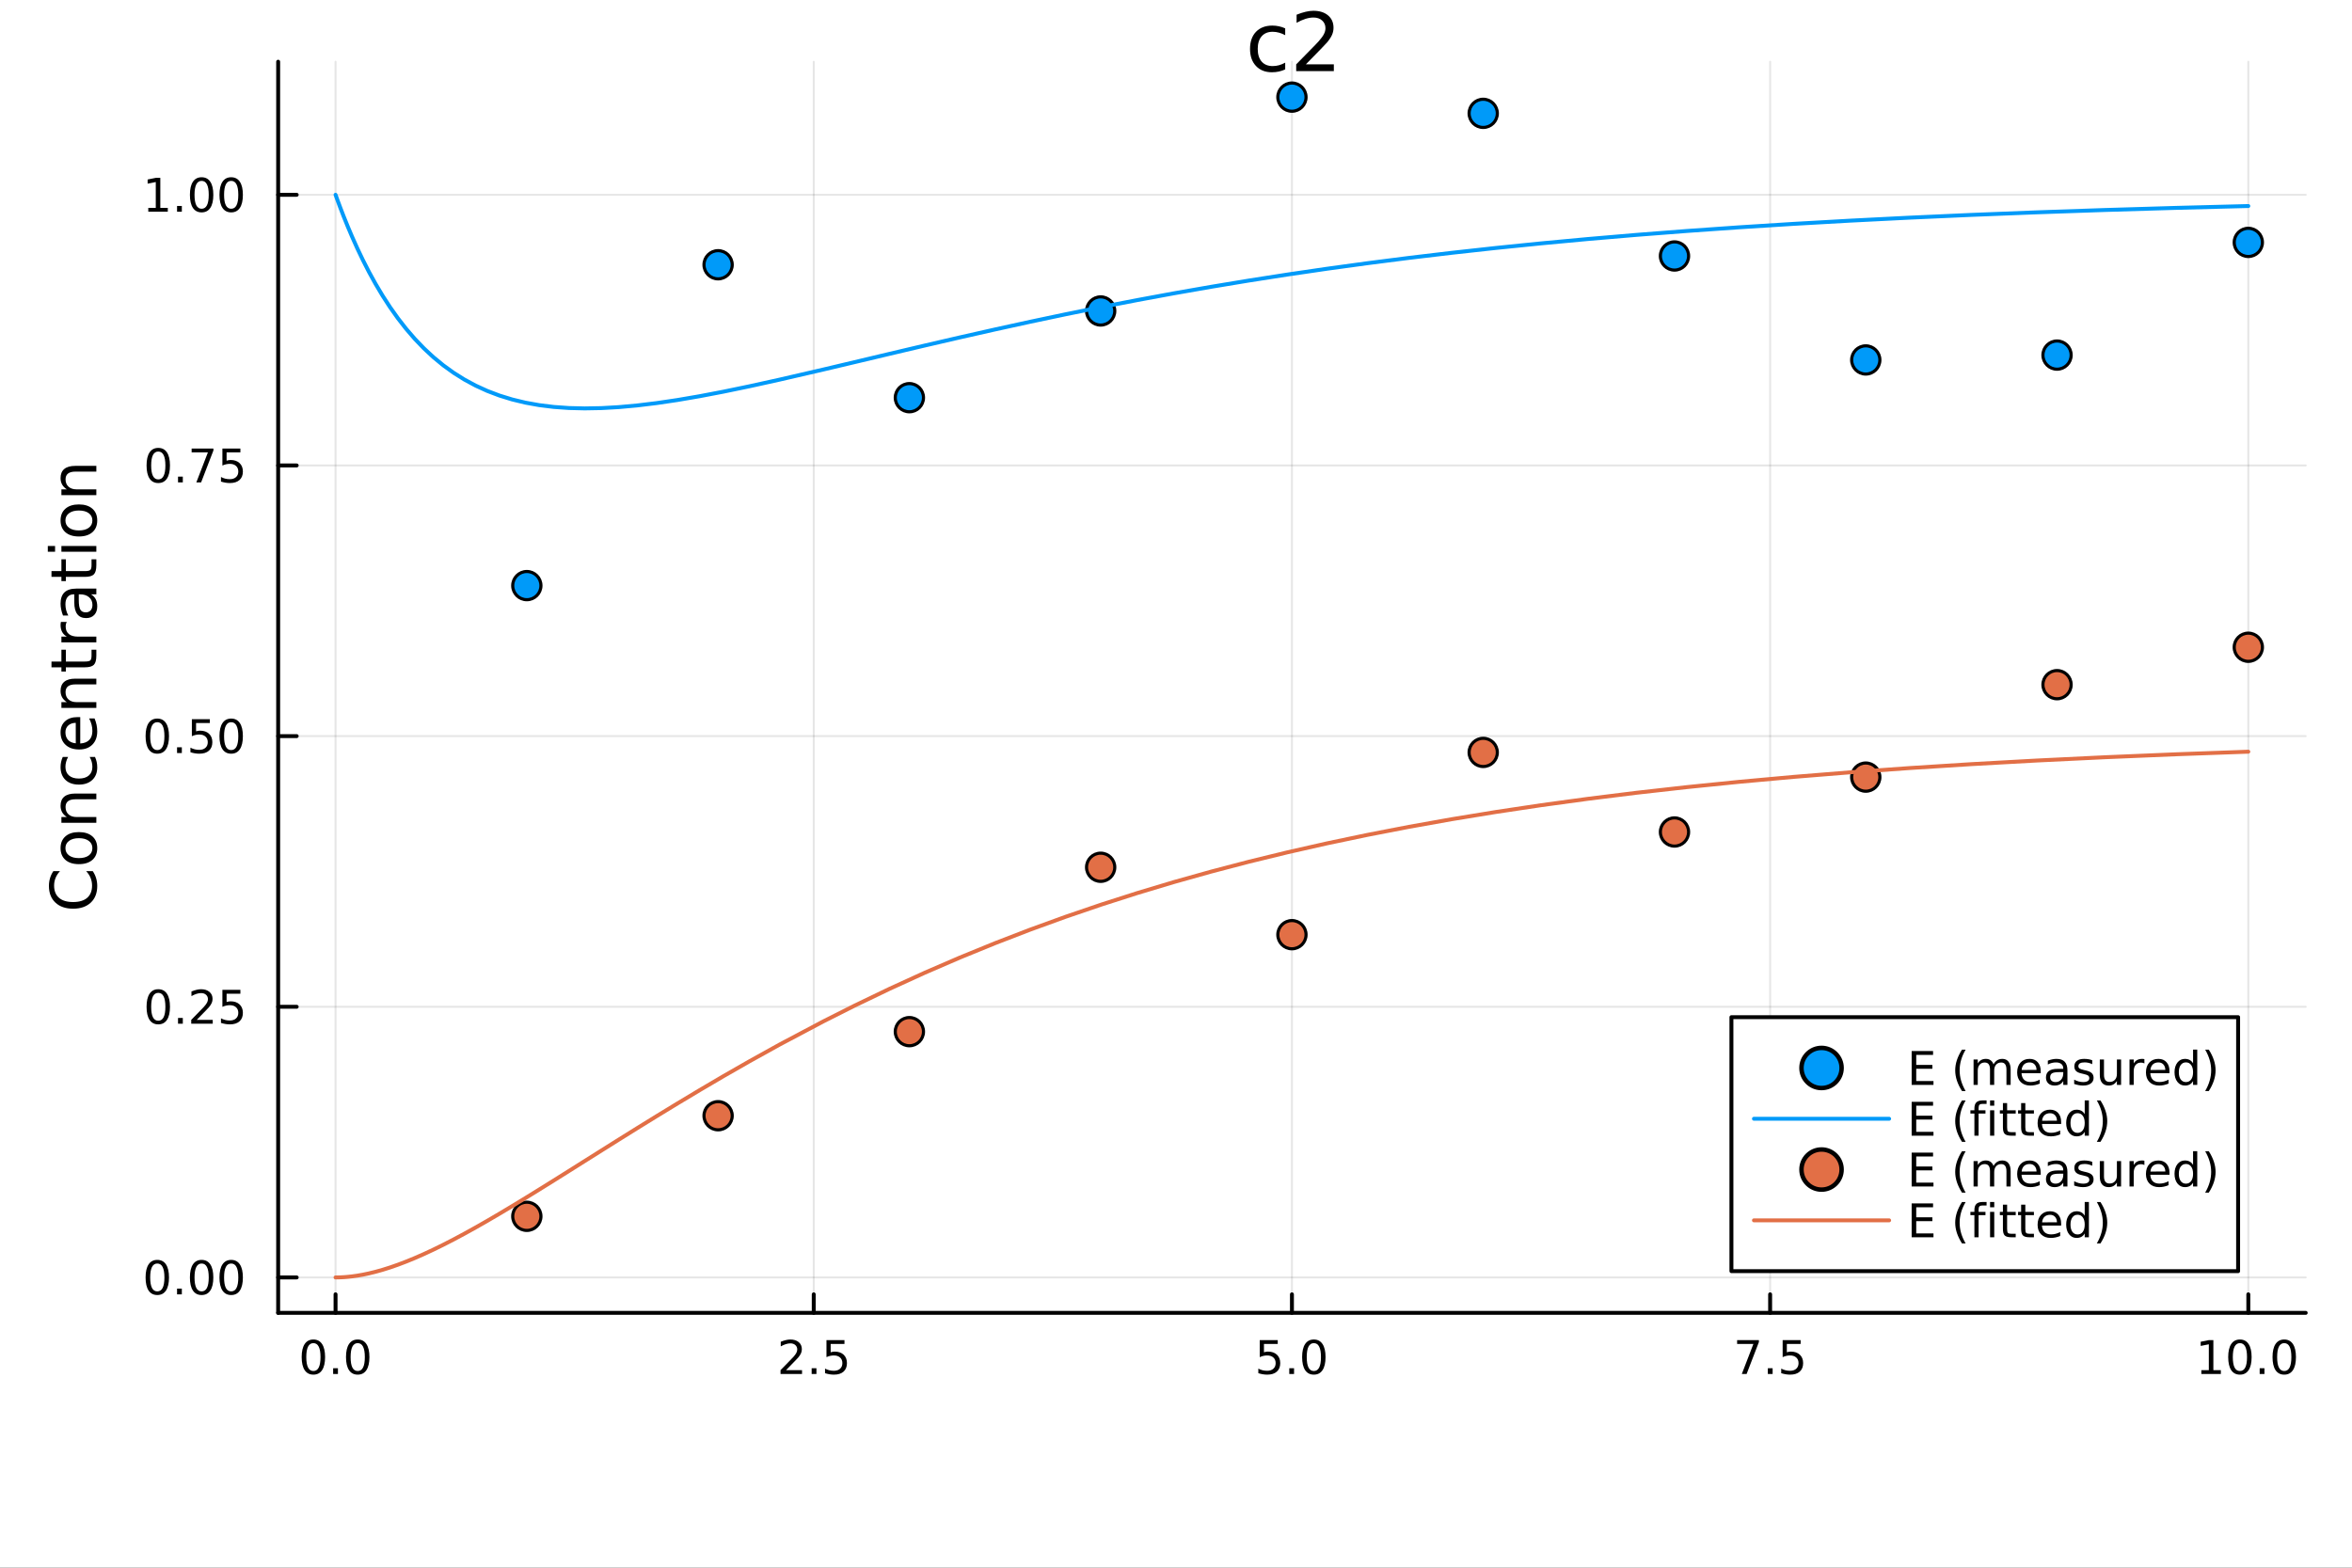 <?xml version="1.0" encoding="utf-8"?>
<svg xmlns="http://www.w3.org/2000/svg" xmlns:xlink="http://www.w3.org/1999/xlink" width="600" height="400" viewBox="0 0 2400 1600">
<rect x="0" y="0" width="2400" height="1600" fill="#333333" stroke="none"/>
<defs>
  <clipPath id="clip080">
    <rect x="0" y="0" width="2400" height="1600"/>
  </clipPath>
</defs>
<path clip-path="url(#clip080)" d="M0 1600 L2400 1600 L2400 0 L0 0  Z" fill="#ffffff" fill-rule="evenodd" fill-opacity="1"/>
<defs>
  <clipPath id="clip081">
    <rect x="480" y="0" width="1681" height="1600"/>
  </clipPath>
</defs>
<path clip-path="url(#clip080)" d="M283.843 1339.91 L2352.76 1339.91 L2352.76 62.992 L283.843 62.992  Z" fill="#ffffff" fill-rule="evenodd" fill-opacity="1"/>
<defs>
  <clipPath id="clip082">
    <rect x="283" y="62" width="2070" height="1278"/>
  </clipPath>
</defs>
<polyline clip-path="url(#clip082)" style="stroke:#000000; stroke-linecap:round; stroke-linejoin:round; stroke-width:2; stroke-opacity:0.1; fill:none" points="342.397,1339.91 342.397,62.992 "/>
<polyline clip-path="url(#clip082)" style="stroke:#000000; stroke-linecap:round; stroke-linejoin:round; stroke-width:2; stroke-opacity:0.1; fill:none" points="830.348,1339.91 830.348,62.992 "/>
<polyline clip-path="url(#clip082)" style="stroke:#000000; stroke-linecap:round; stroke-linejoin:round; stroke-width:2; stroke-opacity:0.1; fill:none" points="1318.3,1339.91 1318.3,62.992 "/>
<polyline clip-path="url(#clip082)" style="stroke:#000000; stroke-linecap:round; stroke-linejoin:round; stroke-width:2; stroke-opacity:0.1; fill:none" points="1806.25,1339.91 1806.25,62.992 "/>
<polyline clip-path="url(#clip082)" style="stroke:#000000; stroke-linecap:round; stroke-linejoin:round; stroke-width:2; stroke-opacity:0.1; fill:none" points="2294.2,1339.91 2294.2,62.992 "/>
<polyline clip-path="url(#clip080)" style="stroke:#000000; stroke-linecap:round; stroke-linejoin:round; stroke-width:4; stroke-opacity:1; fill:none" points="283.843,1339.91 2352.76,1339.91 "/>
<polyline clip-path="url(#clip080)" style="stroke:#000000; stroke-linecap:round; stroke-linejoin:round; stroke-width:4; stroke-opacity:1; fill:none" points="342.397,1339.91 342.397,1321.01 "/>
<polyline clip-path="url(#clip080)" style="stroke:#000000; stroke-linecap:round; stroke-linejoin:round; stroke-width:4; stroke-opacity:1; fill:none" points="830.348,1339.91 830.348,1321.01 "/>
<polyline clip-path="url(#clip080)" style="stroke:#000000; stroke-linecap:round; stroke-linejoin:round; stroke-width:4; stroke-opacity:1; fill:none" points="1318.3,1339.91 1318.3,1321.01 "/>
<polyline clip-path="url(#clip080)" style="stroke:#000000; stroke-linecap:round; stroke-linejoin:round; stroke-width:4; stroke-opacity:1; fill:none" points="1806.25,1339.91 1806.25,1321.01 "/>
<polyline clip-path="url(#clip080)" style="stroke:#000000; stroke-linecap:round; stroke-linejoin:round; stroke-width:4; stroke-opacity:1; fill:none" points="2294.2,1339.91 2294.2,1321.01 "/>
<path clip-path="url(#clip080)" d="M319.781 1370.82 Q316.17 1370.82 314.341 1374.39 Q312.536 1377.93 312.536 1385.06 Q312.536 1392.17 314.341 1395.73 Q316.17 1399.27 319.781 1399.27 Q323.415 1399.27 325.221 1395.73 Q327.05 1392.17 327.05 1385.06 Q327.05 1377.93 325.221 1374.39 Q323.415 1370.82 319.781 1370.82 M319.781 1367.12 Q325.591 1367.12 328.647 1371.73 Q331.725 1376.31 331.725 1385.06 Q331.725 1393.79 328.647 1398.39 Q325.591 1402.98 319.781 1402.98 Q313.971 1402.98 310.892 1398.39 Q307.837 1393.79 307.837 1385.06 Q307.837 1376.31 310.892 1371.73 Q313.971 1367.12 319.781 1367.12 Z" fill="#000000" fill-rule="nonzero" fill-opacity="1" /><path clip-path="url(#clip080)" d="M339.943 1396.43 L344.827 1396.43 L344.827 1402.31 L339.943 1402.31 L339.943 1396.43 Z" fill="#000000" fill-rule="nonzero" fill-opacity="1" /><path clip-path="url(#clip080)" d="M365.012 1370.82 Q361.401 1370.82 359.573 1374.39 Q357.767 1377.93 357.767 1385.06 Q357.767 1392.17 359.573 1395.73 Q361.401 1399.27 365.012 1399.27 Q368.647 1399.27 370.452 1395.73 Q372.281 1392.17 372.281 1385.06 Q372.281 1377.93 370.452 1374.39 Q368.647 1370.82 365.012 1370.82 M365.012 1367.12 Q370.822 1367.12 373.878 1371.73 Q376.957 1376.31 376.957 1385.06 Q376.957 1393.79 373.878 1398.39 Q370.822 1402.98 365.012 1402.98 Q359.202 1402.98 356.123 1398.39 Q353.068 1393.79 353.068 1385.06 Q353.068 1376.31 356.123 1371.73 Q359.202 1367.12 365.012 1367.12 Z" fill="#000000" fill-rule="nonzero" fill-opacity="1" /><path clip-path="url(#clip080)" d="M802.084 1398.37 L818.404 1398.37 L818.404 1402.31 L796.459 1402.31 L796.459 1398.37 Q799.121 1395.62 803.705 1390.99 Q808.311 1386.33 809.492 1384.99 Q811.737 1382.47 812.617 1380.73 Q813.519 1378.97 813.519 1377.28 Q813.519 1374.53 811.575 1372.79 Q809.654 1371.06 806.552 1371.06 Q804.353 1371.06 801.899 1371.82 Q799.468 1372.58 796.691 1374.13 L796.691 1369.41 Q799.515 1368.28 801.968 1367.7 Q804.422 1367.12 806.459 1367.12 Q811.83 1367.12 815.024 1369.81 Q818.218 1372.49 818.218 1376.98 Q818.218 1379.11 817.408 1381.03 Q816.621 1382.93 814.515 1385.52 Q813.936 1386.19 810.834 1389.41 Q807.732 1392.61 802.084 1398.37 Z" fill="#000000" fill-rule="nonzero" fill-opacity="1" /><path clip-path="url(#clip080)" d="M828.218 1396.43 L833.103 1396.43 L833.103 1402.31 L828.218 1402.31 L828.218 1396.43 Z" fill="#000000" fill-rule="nonzero" fill-opacity="1" /><path clip-path="url(#clip080)" d="M843.334 1367.75 L861.69 1367.75 L861.69 1371.68 L847.616 1371.68 L847.616 1380.15 Q848.635 1379.81 849.653 1379.64 Q850.672 1379.46 851.69 1379.46 Q857.477 1379.46 860.857 1382.63 Q864.237 1385.8 864.237 1391.22 Q864.237 1396.8 860.764 1399.9 Q857.292 1402.98 850.973 1402.98 Q848.797 1402.98 846.528 1402.61 Q844.283 1402.24 841.876 1401.5 L841.876 1396.8 Q843.959 1397.93 846.181 1398.49 Q848.403 1399.04 850.88 1399.04 Q854.885 1399.04 857.223 1396.94 Q859.561 1394.83 859.561 1391.22 Q859.561 1387.61 857.223 1385.5 Q854.885 1383.39 850.88 1383.39 Q849.005 1383.39 847.13 1383.81 Q845.278 1384.23 843.334 1385.11 L843.334 1367.75 Z" fill="#000000" fill-rule="nonzero" fill-opacity="1" /><path clip-path="url(#clip080)" d="M1285.46 1367.75 L1303.82 1367.75 L1303.82 1371.68 L1289.75 1371.68 L1289.75 1380.15 Q1290.76 1379.81 1291.78 1379.64 Q1292.8 1379.46 1293.82 1379.46 Q1299.61 1379.46 1302.99 1382.63 Q1306.37 1385.8 1306.37 1391.22 Q1306.37 1396.8 1302.89 1399.9 Q1299.42 1402.98 1293.1 1402.98 Q1290.93 1402.98 1288.66 1402.61 Q1286.41 1402.24 1284.01 1401.5 L1284.01 1396.8 Q1286.09 1397.93 1288.31 1398.49 Q1290.53 1399.04 1293.01 1399.04 Q1297.01 1399.04 1299.35 1396.94 Q1301.69 1394.83 1301.69 1391.22 Q1301.69 1387.61 1299.35 1385.5 Q1297.01 1383.39 1293.01 1383.39 Q1291.14 1383.39 1289.26 1383.81 Q1287.41 1384.23 1285.46 1385.11 L1285.46 1367.75 Z" fill="#000000" fill-rule="nonzero" fill-opacity="1" /><path clip-path="url(#clip080)" d="M1315.58 1396.43 L1320.46 1396.43 L1320.46 1402.31 L1315.58 1402.31 L1315.58 1396.43 Z" fill="#000000" fill-rule="nonzero" fill-opacity="1" /><path clip-path="url(#clip080)" d="M1340.65 1370.82 Q1337.04 1370.82 1335.21 1374.39 Q1333.4 1377.93 1333.4 1385.06 Q1333.4 1392.17 1335.21 1395.73 Q1337.04 1399.27 1340.65 1399.27 Q1344.28 1399.27 1346.09 1395.73 Q1347.92 1392.17 1347.92 1385.06 Q1347.92 1377.93 1346.09 1374.39 Q1344.28 1370.82 1340.65 1370.82 M1340.65 1367.12 Q1346.46 1367.12 1349.51 1371.73 Q1352.59 1376.31 1352.59 1385.06 Q1352.59 1393.79 1349.51 1398.39 Q1346.46 1402.98 1340.65 1402.98 Q1334.84 1402.98 1331.76 1398.39 Q1328.7 1393.79 1328.7 1385.06 Q1328.7 1376.31 1331.76 1371.73 Q1334.84 1367.12 1340.65 1367.12 Z" fill="#000000" fill-rule="nonzero" fill-opacity="1" /><path clip-path="url(#clip080)" d="M1772.57 1367.75 L1794.79 1367.75 L1794.79 1369.74 L1782.25 1402.31 L1777.36 1402.31 L1789.17 1371.68 L1772.57 1371.68 L1772.57 1367.75 Z" fill="#000000" fill-rule="nonzero" fill-opacity="1" /><path clip-path="url(#clip080)" d="M1803.91 1396.43 L1808.8 1396.43 L1808.8 1402.31 L1803.91 1402.31 L1803.91 1396.43 Z" fill="#000000" fill-rule="nonzero" fill-opacity="1" /><path clip-path="url(#clip080)" d="M1819.03 1367.75 L1837.38 1367.75 L1837.38 1371.68 L1823.31 1371.68 L1823.31 1380.15 Q1824.33 1379.81 1825.35 1379.64 Q1826.37 1379.46 1827.38 1379.46 Q1833.17 1379.46 1836.55 1382.63 Q1839.93 1385.8 1839.93 1391.22 Q1839.93 1396.8 1836.46 1399.9 Q1832.99 1402.98 1826.67 1402.98 Q1824.49 1402.98 1822.22 1402.61 Q1819.98 1402.24 1817.57 1401.5 L1817.57 1396.8 Q1819.65 1397.93 1821.88 1398.49 Q1824.1 1399.04 1826.57 1399.04 Q1830.58 1399.04 1832.92 1396.94 Q1835.25 1394.83 1835.25 1391.22 Q1835.25 1387.61 1832.92 1385.5 Q1830.58 1383.39 1826.57 1383.39 Q1824.7 1383.39 1822.82 1383.81 Q1820.97 1384.23 1819.03 1385.11 L1819.03 1367.75 Z" fill="#000000" fill-rule="nonzero" fill-opacity="1" /><path clip-path="url(#clip080)" d="M2246.27 1398.37 L2253.91 1398.37 L2253.91 1372 L2245.6 1373.67 L2245.6 1369.41 L2253.87 1367.75 L2258.54 1367.75 L2258.54 1398.37 L2266.18 1398.37 L2266.18 1402.31 L2246.27 1402.31 L2246.27 1398.37 Z" fill="#000000" fill-rule="nonzero" fill-opacity="1" /><path clip-path="url(#clip080)" d="M2285.63 1370.82 Q2282.01 1370.82 2280.19 1374.39 Q2278.38 1377.93 2278.38 1385.06 Q2278.38 1392.17 2280.19 1395.73 Q2282.01 1399.27 2285.63 1399.27 Q2289.26 1399.27 2291.07 1395.73 Q2292.89 1392.17 2292.89 1385.06 Q2292.89 1377.93 2291.07 1374.39 Q2289.26 1370.82 2285.63 1370.82 M2285.63 1367.12 Q2291.44 1367.12 2294.49 1371.73 Q2297.57 1376.31 2297.57 1385.06 Q2297.57 1393.79 2294.49 1398.39 Q2291.44 1402.98 2285.63 1402.98 Q2279.82 1402.98 2276.74 1398.39 Q2273.68 1393.79 2273.68 1385.06 Q2273.68 1376.31 2276.74 1371.73 Q2279.82 1367.12 2285.63 1367.12 Z" fill="#000000" fill-rule="nonzero" fill-opacity="1" /><path clip-path="url(#clip080)" d="M2305.79 1396.43 L2310.67 1396.43 L2310.67 1402.31 L2305.79 1402.31 L2305.79 1396.43 Z" fill="#000000" fill-rule="nonzero" fill-opacity="1" /><path clip-path="url(#clip080)" d="M2330.86 1370.82 Q2327.25 1370.82 2325.42 1374.39 Q2323.61 1377.93 2323.61 1385.06 Q2323.61 1392.17 2325.42 1395.73 Q2327.25 1399.27 2330.86 1399.27 Q2334.49 1399.27 2336.3 1395.73 Q2338.13 1392.17 2338.13 1385.06 Q2338.13 1377.93 2336.3 1374.39 Q2334.49 1370.82 2330.86 1370.82 M2330.86 1367.12 Q2336.67 1367.12 2339.72 1371.73 Q2342.8 1376.31 2342.8 1385.06 Q2342.8 1393.79 2339.72 1398.39 Q2336.67 1402.98 2330.86 1402.98 Q2325.05 1402.98 2321.97 1398.39 Q2318.91 1393.79 2318.91 1385.06 Q2318.91 1376.31 2321.97 1371.73 Q2325.05 1367.12 2330.86 1367.12 Z" fill="#000000" fill-rule="nonzero" fill-opacity="1" /><polyline clip-path="url(#clip082)" style="stroke:#000000; stroke-linecap:round; stroke-linejoin:round; stroke-width:2; stroke-opacity:0.1; fill:none" points="283.843,1303.77 2352.76,1303.77 "/>
<polyline clip-path="url(#clip082)" style="stroke:#000000; stroke-linecap:round; stroke-linejoin:round; stroke-width:2; stroke-opacity:0.1; fill:none" points="283.843,1027.53 2352.76,1027.53 "/>
<polyline clip-path="url(#clip082)" style="stroke:#000000; stroke-linecap:round; stroke-linejoin:round; stroke-width:2; stroke-opacity:0.1; fill:none" points="283.843,751.288 2352.76,751.288 "/>
<polyline clip-path="url(#clip082)" style="stroke:#000000; stroke-linecap:round; stroke-linejoin:round; stroke-width:2; stroke-opacity:0.1; fill:none" points="283.843,475.049 2352.76,475.049 "/>
<polyline clip-path="url(#clip082)" style="stroke:#000000; stroke-linecap:round; stroke-linejoin:round; stroke-width:2; stroke-opacity:0.1; fill:none" points="283.843,198.809 2352.76,198.809 "/>
<polyline clip-path="url(#clip080)" style="stroke:#000000; stroke-linecap:round; stroke-linejoin:round; stroke-width:4; stroke-opacity:1; fill:none" points="283.843,1339.91 283.843,62.992 "/>
<polyline clip-path="url(#clip080)" style="stroke:#000000; stroke-linecap:round; stroke-linejoin:round; stroke-width:4; stroke-opacity:1; fill:none" points="283.843,1303.77 302.74,1303.77 "/>
<polyline clip-path="url(#clip080)" style="stroke:#000000; stroke-linecap:round; stroke-linejoin:round; stroke-width:4; stroke-opacity:1; fill:none" points="283.843,1027.53 302.74,1027.53 "/>
<polyline clip-path="url(#clip080)" style="stroke:#000000; stroke-linecap:round; stroke-linejoin:round; stroke-width:4; stroke-opacity:1; fill:none" points="283.843,751.288 302.74,751.288 "/>
<polyline clip-path="url(#clip080)" style="stroke:#000000; stroke-linecap:round; stroke-linejoin:round; stroke-width:4; stroke-opacity:1; fill:none" points="283.843,475.049 302.74,475.049 "/>
<polyline clip-path="url(#clip080)" style="stroke:#000000; stroke-linecap:round; stroke-linejoin:round; stroke-width:4; stroke-opacity:1; fill:none" points="283.843,198.809 302.74,198.809 "/>
<path clip-path="url(#clip080)" d="M160.505 1289.57 Q156.894 1289.57 155.065 1293.13 Q153.26 1296.67 153.26 1303.8 Q153.26 1310.91 155.065 1314.47 Q156.894 1318.01 160.505 1318.01 Q164.139 1318.01 165.945 1314.47 Q167.774 1310.91 167.774 1303.8 Q167.774 1296.67 165.945 1293.13 Q164.139 1289.57 160.505 1289.57 M160.505 1285.86 Q166.315 1285.86 169.371 1290.47 Q172.449 1295.05 172.449 1303.8 Q172.449 1312.53 169.371 1317.13 Q166.315 1321.72 160.505 1321.72 Q154.695 1321.72 151.616 1317.13 Q148.561 1312.53 148.561 1303.8 Q148.561 1295.05 151.616 1290.47 Q154.695 1285.86 160.505 1285.86 Z" fill="#000000" fill-rule="nonzero" fill-opacity="1" /><path clip-path="url(#clip080)" d="M180.667 1315.17 L185.551 1315.17 L185.551 1321.05 L180.667 1321.05 L180.667 1315.17 Z" fill="#000000" fill-rule="nonzero" fill-opacity="1" /><path clip-path="url(#clip080)" d="M205.736 1289.57 Q202.125 1289.57 200.296 1293.13 Q198.491 1296.67 198.491 1303.8 Q198.491 1310.91 200.296 1314.47 Q202.125 1318.01 205.736 1318.01 Q209.371 1318.01 211.176 1314.47 Q213.005 1310.91 213.005 1303.8 Q213.005 1296.67 211.176 1293.13 Q209.371 1289.57 205.736 1289.57 M205.736 1285.86 Q211.546 1285.86 214.602 1290.47 Q217.681 1295.05 217.681 1303.8 Q217.681 1312.53 214.602 1317.13 Q211.546 1321.72 205.736 1321.72 Q199.926 1321.72 196.847 1317.13 Q193.792 1312.53 193.792 1303.8 Q193.792 1295.05 196.847 1290.47 Q199.926 1285.86 205.736 1285.86 Z" fill="#000000" fill-rule="nonzero" fill-opacity="1" /><path clip-path="url(#clip080)" d="M235.898 1289.57 Q232.287 1289.57 230.458 1293.13 Q228.653 1296.67 228.653 1303.8 Q228.653 1310.91 230.458 1314.47 Q232.287 1318.01 235.898 1318.01 Q239.532 1318.01 241.338 1314.47 Q243.167 1310.91 243.167 1303.8 Q243.167 1296.67 241.338 1293.13 Q239.532 1289.57 235.898 1289.57 M235.898 1285.86 Q241.708 1285.86 244.764 1290.47 Q247.843 1295.05 247.843 1303.8 Q247.843 1312.53 244.764 1317.13 Q241.708 1321.72 235.898 1321.72 Q230.088 1321.72 227.009 1317.13 Q223.954 1312.53 223.954 1303.8 Q223.954 1295.05 227.009 1290.47 Q230.088 1285.86 235.898 1285.86 Z" fill="#000000" fill-rule="nonzero" fill-opacity="1" /><path clip-path="url(#clip080)" d="M161.5 1013.33 Q157.889 1013.33 156.061 1016.89 Q154.255 1020.43 154.255 1027.56 Q154.255 1034.67 156.061 1038.23 Q157.889 1041.77 161.5 1041.77 Q165.135 1041.77 166.94 1038.23 Q168.769 1034.67 168.769 1027.56 Q168.769 1020.43 166.94 1016.89 Q165.135 1013.33 161.5 1013.33 M161.5 1009.62 Q167.311 1009.62 170.366 1014.23 Q173.445 1018.81 173.445 1027.56 Q173.445 1036.29 170.366 1040.9 Q167.311 1045.48 161.5 1045.48 Q155.69 1045.48 152.612 1040.9 Q149.556 1036.29 149.556 1027.56 Q149.556 1018.81 152.612 1014.23 Q155.69 1009.62 161.5 1009.62 Z" fill="#000000" fill-rule="nonzero" fill-opacity="1" /><path clip-path="url(#clip080)" d="M181.662 1038.93 L186.547 1038.93 L186.547 1044.81 L181.662 1044.81 L181.662 1038.93 Z" fill="#000000" fill-rule="nonzero" fill-opacity="1" /><path clip-path="url(#clip080)" d="M200.759 1040.87 L217.079 1040.87 L217.079 1044.81 L195.134 1044.81 L195.134 1040.87 Q197.796 1038.12 202.38 1033.49 Q206.986 1028.84 208.167 1027.49 Q210.412 1024.97 211.292 1023.23 Q212.195 1021.47 212.195 1019.78 Q212.195 1017.03 210.25 1015.29 Q208.329 1013.56 205.227 1013.56 Q203.028 1013.56 200.574 1014.32 Q198.144 1015.09 195.366 1016.64 L195.366 1011.91 Q198.19 1010.78 200.644 1010.2 Q203.097 1009.62 205.134 1009.62 Q210.505 1009.62 213.699 1012.31 Q216.894 1014.99 216.894 1019.48 Q216.894 1021.61 216.083 1023.53 Q215.296 1025.43 213.19 1028.02 Q212.611 1028.7 209.509 1031.91 Q206.408 1035.11 200.759 1040.87 Z" fill="#000000" fill-rule="nonzero" fill-opacity="1" /><path clip-path="url(#clip080)" d="M226.94 1010.25 L245.296 1010.25 L245.296 1014.18 L231.222 1014.18 L231.222 1022.65 Q232.241 1022.31 233.259 1022.15 Q234.278 1021.96 235.296 1021.96 Q241.083 1021.96 244.463 1025.13 Q247.843 1028.3 247.843 1033.72 Q247.843 1039.3 244.37 1042.4 Q240.898 1045.48 234.579 1045.48 Q232.403 1045.48 230.134 1045.11 Q227.889 1044.74 225.482 1044 L225.482 1039.3 Q227.565 1040.43 229.787 1040.99 Q232.009 1041.54 234.486 1041.54 Q238.491 1041.54 240.829 1039.44 Q243.167 1037.33 243.167 1033.72 Q243.167 1030.11 240.829 1028 Q238.491 1025.9 234.486 1025.9 Q232.611 1025.9 230.736 1026.31 Q228.884 1026.73 226.94 1027.61 L226.94 1010.25 Z" fill="#000000" fill-rule="nonzero" fill-opacity="1" /><path clip-path="url(#clip080)" d="M160.505 737.087 Q156.894 737.087 155.065 740.651 Q153.26 744.193 153.26 751.323 Q153.26 758.429 155.065 761.994 Q156.894 765.535 160.505 765.535 Q164.139 765.535 165.945 761.994 Q167.774 758.429 167.774 751.323 Q167.774 744.193 165.945 740.651 Q164.139 737.087 160.505 737.087 M160.505 733.383 Q166.315 733.383 169.371 737.989 Q172.449 742.573 172.449 751.323 Q172.449 760.049 169.371 764.656 Q166.315 769.239 160.505 769.239 Q154.695 769.239 151.616 764.656 Q148.561 760.049 148.561 751.323 Q148.561 742.573 151.616 737.989 Q154.695 733.383 160.505 733.383 Z" fill="#000000" fill-rule="nonzero" fill-opacity="1" /><path clip-path="url(#clip080)" d="M180.667 762.688 L185.551 762.688 L185.551 768.568 L180.667 768.568 L180.667 762.688 Z" fill="#000000" fill-rule="nonzero" fill-opacity="1" /><path clip-path="url(#clip080)" d="M195.783 734.008 L214.139 734.008 L214.139 737.943 L200.065 737.943 L200.065 746.415 Q201.084 746.068 202.102 745.906 Q203.121 745.721 204.139 745.721 Q209.926 745.721 213.306 748.892 Q216.685 752.063 216.685 757.48 Q216.685 763.059 213.213 766.16 Q209.741 769.239 203.421 769.239 Q201.246 769.239 198.977 768.869 Q196.732 768.498 194.324 767.758 L194.324 763.059 Q196.408 764.193 198.63 764.748 Q200.852 765.304 203.329 765.304 Q207.333 765.304 209.671 763.198 Q212.009 761.091 212.009 757.48 Q212.009 753.869 209.671 751.762 Q207.333 749.656 203.329 749.656 Q201.454 749.656 199.579 750.073 Q197.727 750.489 195.783 751.369 L195.783 734.008 Z" fill="#000000" fill-rule="nonzero" fill-opacity="1" /><path clip-path="url(#clip080)" d="M235.898 737.087 Q232.287 737.087 230.458 740.651 Q228.653 744.193 228.653 751.323 Q228.653 758.429 230.458 761.994 Q232.287 765.535 235.898 765.535 Q239.532 765.535 241.338 761.994 Q243.167 758.429 243.167 751.323 Q243.167 744.193 241.338 740.651 Q239.532 737.087 235.898 737.087 M235.898 733.383 Q241.708 733.383 244.764 737.989 Q247.843 742.573 247.843 751.323 Q247.843 760.049 244.764 764.656 Q241.708 769.239 235.898 769.239 Q230.088 769.239 227.009 764.656 Q223.954 760.049 223.954 751.323 Q223.954 742.573 227.009 737.989 Q230.088 733.383 235.898 733.383 Z" fill="#000000" fill-rule="nonzero" fill-opacity="1" /><path clip-path="url(#clip080)" d="M161.5 460.847 Q157.889 460.847 156.061 464.412 Q154.255 467.954 154.255 475.083 Q154.255 482.19 156.061 485.755 Q157.889 489.296 161.5 489.296 Q165.135 489.296 166.94 485.755 Q168.769 482.19 168.769 475.083 Q168.769 467.954 166.94 464.412 Q165.135 460.847 161.5 460.847 M161.5 457.144 Q167.311 457.144 170.366 461.75 Q173.445 466.333 173.445 475.083 Q173.445 483.81 170.366 488.417 Q167.311 493 161.5 493 Q155.69 493 152.612 488.417 Q149.556 483.81 149.556 475.083 Q149.556 466.333 152.612 461.75 Q155.69 457.144 161.5 457.144 Z" fill="#000000" fill-rule="nonzero" fill-opacity="1" /><path clip-path="url(#clip080)" d="M181.662 486.449 L186.547 486.449 L186.547 492.329 L181.662 492.329 L181.662 486.449 Z" fill="#000000" fill-rule="nonzero" fill-opacity="1" /><path clip-path="url(#clip080)" d="M195.551 457.769 L217.773 457.769 L217.773 459.759 L205.227 492.329 L200.343 492.329 L212.148 461.704 L195.551 461.704 L195.551 457.769 Z" fill="#000000" fill-rule="nonzero" fill-opacity="1" /><path clip-path="url(#clip080)" d="M226.94 457.769 L245.296 457.769 L245.296 461.704 L231.222 461.704 L231.222 470.176 Q232.241 469.829 233.259 469.667 Q234.278 469.481 235.296 469.481 Q241.083 469.481 244.463 472.653 Q247.843 475.824 247.843 481.241 Q247.843 486.819 244.37 489.921 Q240.898 493 234.579 493 Q232.403 493 230.134 492.629 Q227.889 492.259 225.482 491.518 L225.482 486.819 Q227.565 487.954 229.787 488.509 Q232.009 489.065 234.486 489.065 Q238.491 489.065 240.829 486.958 Q243.167 484.852 243.167 481.241 Q243.167 477.63 240.829 475.523 Q238.491 473.417 234.486 473.417 Q232.611 473.417 230.736 473.833 Q228.884 474.25 226.94 475.13 L226.94 457.769 Z" fill="#000000" fill-rule="nonzero" fill-opacity="1" /><path clip-path="url(#clip080)" d="M151.315 212.154 L158.954 212.154 L158.954 185.789 L150.644 187.455 L150.644 183.196 L158.908 181.529 L163.584 181.529 L163.584 212.154 L171.223 212.154 L171.223 216.089 L151.315 216.089 L151.315 212.154 Z" fill="#000000" fill-rule="nonzero" fill-opacity="1" /><path clip-path="url(#clip080)" d="M180.667 210.21 L185.551 210.21 L185.551 216.089 L180.667 216.089 L180.667 210.21 Z" fill="#000000" fill-rule="nonzero" fill-opacity="1" /><path clip-path="url(#clip080)" d="M205.736 184.608 Q202.125 184.608 200.296 188.173 Q198.491 191.714 198.491 198.844 Q198.491 205.95 200.296 209.515 Q202.125 213.057 205.736 213.057 Q209.371 213.057 211.176 209.515 Q213.005 205.95 213.005 198.844 Q213.005 191.714 211.176 188.173 Q209.371 184.608 205.736 184.608 M205.736 180.904 Q211.546 180.904 214.602 185.511 Q217.681 190.094 217.681 198.844 Q217.681 207.571 214.602 212.177 Q211.546 216.761 205.736 216.761 Q199.926 216.761 196.847 212.177 Q193.792 207.571 193.792 198.844 Q193.792 190.094 196.847 185.511 Q199.926 180.904 205.736 180.904 Z" fill="#000000" fill-rule="nonzero" fill-opacity="1" /><path clip-path="url(#clip080)" d="M235.898 184.608 Q232.287 184.608 230.458 188.173 Q228.653 191.714 228.653 198.844 Q228.653 205.95 230.458 209.515 Q232.287 213.057 235.898 213.057 Q239.532 213.057 241.338 209.515 Q243.167 205.95 243.167 198.844 Q243.167 191.714 241.338 188.173 Q239.532 184.608 235.898 184.608 M235.898 180.904 Q241.708 180.904 244.764 185.511 Q247.843 190.094 247.843 198.844 Q247.843 207.571 244.764 212.177 Q241.708 216.761 235.898 216.761 Q230.088 216.761 227.009 212.177 Q223.954 207.571 223.954 198.844 Q223.954 190.094 227.009 185.511 Q230.088 180.904 235.898 180.904 Z" fill="#000000" fill-rule="nonzero" fill-opacity="1" /><path clip-path="url(#clip080)" d="M54.445 889.094 L61.224 889.094 Q58.201 892.34 56.705 896.033 Q55.209 899.693 55.209 903.831 Q55.209 911.979 60.206 916.307 Q65.171 920.636 74.592 920.636 Q83.982 920.636 88.979 916.307 Q93.944 911.979 93.944 903.831 Q93.944 899.693 92.448 896.033 Q90.952 892.34 87.928 889.094 L94.644 889.094 Q96.936 892.468 98.082 896.255 Q99.228 900.011 99.228 904.212 Q99.228 915.002 92.639 921.209 Q86.019 927.415 74.592 927.415 Q63.134 927.415 56.546 921.209 Q49.925 915.002 49.925 904.212 Q49.925 899.947 51.071 896.192 Q52.185 892.404 54.445 889.094 Z" fill="#000000" fill-rule="nonzero" fill-opacity="1" /><path clip-path="url(#clip080)" d="M66.763 865.604 Q66.763 870.315 70.455 873.052 Q74.115 875.79 80.513 875.79 Q86.91 875.79 90.602 873.084 Q94.262 870.347 94.262 865.604 Q94.262 860.926 90.57 858.188 Q86.878 855.451 80.513 855.451 Q74.179 855.451 70.487 858.188 Q66.763 860.926 66.763 865.604 M61.797 865.604 Q61.797 857.966 66.763 853.605 Q71.728 849.245 80.513 849.245 Q89.265 849.245 94.262 853.605 Q99.228 857.966 99.228 865.604 Q99.228 873.275 94.262 877.636 Q89.265 881.964 80.513 881.964 Q71.728 881.964 66.763 877.636 Q61.797 873.275 61.797 865.604 Z" fill="#000000" fill-rule="nonzero" fill-opacity="1" /><path clip-path="url(#clip080)" d="M76.789 809.905 L98.305 809.905 L98.305 815.761 L76.98 815.761 Q71.919 815.761 69.404 817.734 Q66.89 819.708 66.89 823.654 Q66.89 828.397 69.914 831.134 Q72.937 833.871 78.157 833.871 L98.305 833.871 L98.305 839.76 L62.657 839.76 L62.657 833.871 L68.195 833.871 Q64.98 831.771 63.389 828.938 Q61.797 826.073 61.797 822.35 Q61.797 816.207 65.617 813.056 Q69.404 809.905 76.789 809.905 Z" fill="#000000" fill-rule="nonzero" fill-opacity="1" /><path clip-path="url(#clip080)" d="M64.025 772.57 L69.5 772.57 Q68.131 775.052 67.463 777.567 Q66.763 780.049 66.763 782.596 Q66.763 788.293 70.391 791.444 Q73.988 794.595 80.513 794.595 Q87.037 794.595 90.666 791.444 Q94.262 788.293 94.262 782.596 Q94.262 780.049 93.594 777.567 Q92.894 775.052 91.525 772.57 L96.936 772.57 Q98.082 775.02 98.655 777.662 Q99.228 780.272 99.228 783.232 Q99.228 791.285 94.167 796.027 Q89.106 800.77 80.513 800.77 Q71.791 800.77 66.794 795.995 Q61.797 791.189 61.797 782.85 Q61.797 780.145 62.37 777.567 Q62.911 774.989 64.025 772.57 Z" fill="#000000" fill-rule="nonzero" fill-opacity="1" /><path clip-path="url(#clip080)" d="M79.017 731.893 L81.881 731.893 L81.881 758.82 Q87.928 758.438 91.111 755.191 Q94.262 751.913 94.262 746.088 Q94.262 742.715 93.435 739.563 Q92.607 736.381 90.952 733.261 L96.49 733.261 Q97.827 736.412 98.527 739.723 Q99.228 743.033 99.228 746.438 Q99.228 754.968 94.262 759.966 Q89.297 764.931 80.831 764.931 Q72.078 764.931 66.954 760.22 Q61.797 755.478 61.797 747.457 Q61.797 740.264 66.444 736.094 Q71.059 731.893 79.017 731.893 M77.298 737.749 Q72.492 737.813 69.627 740.455 Q66.763 743.065 66.763 747.393 Q66.763 752.295 69.532 755.255 Q72.301 758.183 77.33 758.629 L77.298 737.749 Z" fill="#000000" fill-rule="nonzero" fill-opacity="1" /><path clip-path="url(#clip080)" d="M76.789 692.648 L98.305 692.648 L98.305 698.505 L76.98 698.505 Q71.919 698.505 69.404 700.478 Q66.89 702.451 66.89 706.398 Q66.89 711.141 69.914 713.878 Q72.937 716.615 78.157 716.615 L98.305 716.615 L98.305 722.503 L62.657 722.503 L62.657 716.615 L68.195 716.615 Q64.98 714.514 63.389 711.682 Q61.797 708.817 61.797 705.093 Q61.797 698.95 65.617 695.799 Q69.404 692.648 76.789 692.648 Z" fill="#000000" fill-rule="nonzero" fill-opacity="1" /><path clip-path="url(#clip080)" d="M52.535 675.174 L62.657 675.174 L62.657 663.111 L67.208 663.111 L67.208 675.174 L86.56 675.174 Q90.92 675.174 92.162 673.997 Q93.403 672.787 93.403 669.127 L93.403 663.111 L98.305 663.111 L98.305 669.127 Q98.305 675.906 95.79 678.485 Q93.244 681.063 86.56 681.063 L67.208 681.063 L67.208 685.359 L62.657 685.359 L62.657 681.063 L52.535 681.063 L52.535 675.174 Z" fill="#000000" fill-rule="nonzero" fill-opacity="1" /><path clip-path="url(#clip080)" d="M68.131 634.752 Q67.558 635.739 67.304 636.916 Q67.017 638.062 67.017 639.463 Q67.017 644.428 70.264 647.102 Q73.478 649.743 79.526 649.743 L98.305 649.743 L98.305 655.632 L62.657 655.632 L62.657 649.743 L68.195 649.743 Q64.948 647.897 63.389 644.937 Q61.797 641.977 61.797 637.744 Q61.797 637.139 61.893 636.407 Q61.956 635.675 62.116 634.784 L68.131 634.752 Z" fill="#000000" fill-rule="nonzero" fill-opacity="1" /><path clip-path="url(#clip080)" d="M80.385 612.408 Q80.385 619.506 82.008 622.244 Q83.632 624.981 87.547 624.981 Q90.666 624.981 92.512 622.944 Q94.326 620.875 94.326 617.342 Q94.326 612.472 90.889 609.544 Q87.419 606.584 81.69 606.584 L80.385 606.584 L80.385 612.408 M77.966 600.727 L98.305 600.727 L98.305 606.584 L92.894 606.584 Q96.14 608.589 97.7 611.581 Q99.228 614.573 99.228 618.902 Q99.228 624.376 96.172 627.623 Q93.085 630.837 87.928 630.837 Q81.913 630.837 78.857 626.827 Q75.802 622.785 75.802 614.796 L75.802 606.584 L75.229 606.584 Q71.187 606.584 68.991 609.257 Q66.763 611.899 66.763 616.705 Q66.763 619.761 67.495 622.657 Q68.227 625.554 69.691 628.227 L64.28 628.227 Q63.039 625.013 62.434 621.989 Q61.797 618.965 61.797 616.101 Q61.797 608.366 65.808 604.547 Q69.818 600.727 77.966 600.727 Z" fill="#000000" fill-rule="nonzero" fill-opacity="1" /><path clip-path="url(#clip080)" d="M52.535 582.872 L62.657 582.872 L62.657 570.809 L67.208 570.809 L67.208 582.872 L86.56 582.872 Q90.92 582.872 92.162 581.694 Q93.403 580.484 93.403 576.824 L93.403 570.809 L98.305 570.809 L98.305 576.824 Q98.305 583.604 95.79 586.182 Q93.244 588.76 86.56 588.76 L67.208 588.76 L67.208 593.057 L62.657 593.057 L62.657 588.76 L52.535 588.76 L52.535 582.872 Z" fill="#000000" fill-rule="nonzero" fill-opacity="1" /><path clip-path="url(#clip080)" d="M62.657 563.106 L62.657 557.25 L98.305 557.25 L98.305 563.106 L62.657 563.106 M48.779 563.106 L48.779 557.25 L56.196 557.25 L56.196 563.106 L48.779 563.106 Z" fill="#000000" fill-rule="nonzero" fill-opacity="1" /><path clip-path="url(#clip080)" d="M66.763 531.182 Q66.763 535.893 70.455 538.63 Q74.115 541.367 80.513 541.367 Q86.91 541.367 90.602 538.662 Q94.262 535.925 94.262 531.182 Q94.262 526.503 90.57 523.766 Q86.878 521.029 80.513 521.029 Q74.179 521.029 70.487 523.766 Q66.763 526.503 66.763 531.182 M61.797 531.182 Q61.797 523.543 66.763 519.183 Q71.728 514.822 80.513 514.822 Q89.265 514.822 94.262 519.183 Q99.228 523.543 99.228 531.182 Q99.228 538.853 94.262 543.213 Q89.265 547.542 80.513 547.542 Q71.728 547.542 66.763 543.213 Q61.797 538.853 61.797 531.182 Z" fill="#000000" fill-rule="nonzero" fill-opacity="1" /><path clip-path="url(#clip080)" d="M76.789 475.482 L98.305 475.482 L98.305 481.339 L76.98 481.339 Q71.919 481.339 69.404 483.312 Q66.89 485.285 66.89 489.232 Q66.89 493.975 69.914 496.712 Q72.937 499.449 78.157 499.449 L98.305 499.449 L98.305 505.337 L62.657 505.337 L62.657 499.449 L68.195 499.449 Q64.98 497.348 63.389 494.516 Q61.797 491.651 61.797 487.927 Q61.797 481.784 65.617 478.633 Q69.404 475.482 76.789 475.482 Z" fill="#000000" fill-rule="nonzero" fill-opacity="1" /><path clip-path="url(#clip080)" d="M1311.43 28.948 L1311.43 35.915 Q1308.27 34.173 1305.07 33.323 Q1301.91 32.431 1298.67 32.431 Q1291.42 32.431 1287.41 37.05 Q1283.4 41.627 1283.4 49.931 Q1283.4 58.236 1287.41 62.854 Q1291.42 67.431 1298.67 67.431 Q1301.91 67.431 1305.07 66.581 Q1308.27 65.689 1311.43 63.948 L1311.43 70.834 Q1308.31 72.292 1304.95 73.022 Q1301.63 73.751 1297.86 73.751 Q1287.61 73.751 1281.58 67.31 Q1275.54 60.869 1275.54 49.931 Q1275.54 38.832 1281.62 32.472 Q1287.74 26.112 1298.35 26.112 Q1301.79 26.112 1305.07 26.841 Q1308.35 27.53 1311.43 28.948 Z" fill="#000000" fill-rule="nonzero" fill-opacity="1" /><path clip-path="url(#clip080)" d="M1332.5 65.689 L1361.06 65.689 L1361.06 72.576 L1322.65 72.576 L1322.65 65.689 Q1327.31 60.869 1335.33 52.767 Q1343.39 44.625 1345.46 42.275 Q1349.39 37.86 1350.93 34.822 Q1352.51 31.743 1352.51 28.786 Q1352.51 23.965 1349.11 20.927 Q1345.74 17.889 1340.32 17.889 Q1336.47 17.889 1332.17 19.226 Q1327.92 20.562 1323.06 23.276 L1323.06 15.013 Q1328 13.028 1332.3 12.015 Q1336.59 11.002 1340.15 11.002 Q1349.55 11.002 1355.14 15.701 Q1360.73 20.4 1360.73 28.259 Q1360.73 31.986 1359.31 35.348 Q1357.94 38.67 1354.25 43.207 Q1353.24 44.382 1347.81 50.013 Q1342.38 55.603 1332.5 65.689 Z" fill="#000000" fill-rule="nonzero" fill-opacity="1" /><circle clip-path="url(#clip082)" cx="537.577" cy="597.673" r="14.4" fill="#009af9" fill-rule="evenodd" fill-opacity="1" stroke="#000000" stroke-opacity="1" stroke-width="3.2"/>
<circle clip-path="url(#clip082)" cx="732.758" cy="270.212" r="14.4" fill="#009af9" fill-rule="evenodd" fill-opacity="1" stroke="#000000" stroke-opacity="1" stroke-width="3.2"/>
<circle clip-path="url(#clip082)" cx="927.938" cy="405.874" r="14.4" fill="#009af9" fill-rule="evenodd" fill-opacity="1" stroke="#000000" stroke-opacity="1" stroke-width="3.2"/>
<circle clip-path="url(#clip082)" cx="1123.12" cy="317.374" r="14.4" fill="#009af9" fill-rule="evenodd" fill-opacity="1" stroke="#000000" stroke-opacity="1" stroke-width="3.2"/>
<circle clip-path="url(#clip082)" cx="1318.3" cy="99.131" r="14.4" fill="#009af9" fill-rule="evenodd" fill-opacity="1" stroke="#000000" stroke-opacity="1" stroke-width="3.2"/>
<circle clip-path="url(#clip082)" cx="1513.48" cy="115.685" r="14.4" fill="#009af9" fill-rule="evenodd" fill-opacity="1" stroke="#000000" stroke-opacity="1" stroke-width="3.2"/>
<circle clip-path="url(#clip082)" cx="1708.66" cy="261.257" r="14.4" fill="#009af9" fill-rule="evenodd" fill-opacity="1" stroke="#000000" stroke-opacity="1" stroke-width="3.2"/>
<circle clip-path="url(#clip082)" cx="1903.84" cy="367.369" r="14.4" fill="#009af9" fill-rule="evenodd" fill-opacity="1" stroke="#000000" stroke-opacity="1" stroke-width="3.2"/>
<circle clip-path="url(#clip082)" cx="2099.02" cy="362.414" r="14.4" fill="#009af9" fill-rule="evenodd" fill-opacity="1" stroke="#000000" stroke-opacity="1" stroke-width="3.2"/>
<circle clip-path="url(#clip082)" cx="2294.2" cy="247.388" r="14.4" fill="#009af9" fill-rule="evenodd" fill-opacity="1" stroke="#000000" stroke-opacity="1" stroke-width="3.2"/>
<polyline clip-path="url(#clip082)" style="stroke:#009af9; stroke-linecap:round; stroke-linejoin:round; stroke-width:4; stroke-opacity:1; fill:none" points="342.397,198.809 344.496,204.596 347.298,212.104 350.674,220.832 354.705,230.82 359.316,241.694 364.509,253.273 370.234,265.269 376.47,277.475 383.185,289.681 390.357,301.726 397.966,313.47 406,324.803 414.448,335.638 423.308,345.907 432.578,355.561 442.262,364.559 452.367,372.874 462.904,380.487 473.885,387.385 485.327,393.558 497.25,399.003 509.677,403.718 522.634,407.704 536.15,410.963 550.262,413.5 565.007,415.32 580.433,416.426 596.592,416.824 613.547,416.519 631.375,415.513 650.169,413.807 670.047,411.398 691.165,408.273 713.739,404.411 738.1,399.763 764.825,394.227 795.281,387.514 840.26,377.117 871.829,369.647 907.735,361.118 943.642,352.654 979.549,344.336 1015.46,336.224 1051.36,328.361 1087.45,320.741 1123.83,313.369 1160.61,306.243 1197.89,299.363 1235.79,292.727 1274.39,286.336 1313.79,280.187 1354.09,274.282 1395.39,268.62 1437.77,263.2 1481.35,258.022 1526.23,253.086 1572.53,248.39 1620.38,243.935 1669.9,239.718 1721.26,235.739 1774.6,231.995 1830.11,228.485 1887.98,225.205 1948.44,222.153 2011.75,219.324 2078.16,216.715 2148.01,214.321 2221.66,212.136 2294.2,210.281 "/>
<circle clip-path="url(#clip082)" cx="537.577" cy="1241.39" r="14.4" fill="#e26f46" fill-rule="evenodd" fill-opacity="1" stroke="#000000" stroke-opacity="1" stroke-width="3.2"/>
<circle clip-path="url(#clip082)" cx="732.758" cy="1138.72" r="14.4" fill="#e26f46" fill-rule="evenodd" fill-opacity="1" stroke="#000000" stroke-opacity="1" stroke-width="3.2"/>
<circle clip-path="url(#clip082)" cx="927.938" cy="1052.91" r="14.4" fill="#e26f46" fill-rule="evenodd" fill-opacity="1" stroke="#000000" stroke-opacity="1" stroke-width="3.2"/>
<circle clip-path="url(#clip082)" cx="1123.12" cy="885.143" r="14.4" fill="#e26f46" fill-rule="evenodd" fill-opacity="1" stroke="#000000" stroke-opacity="1" stroke-width="3.2"/>
<circle clip-path="url(#clip082)" cx="1318.3" cy="953.942" r="14.4" fill="#e26f46" fill-rule="evenodd" fill-opacity="1" stroke="#000000" stroke-opacity="1" stroke-width="3.2"/>
<circle clip-path="url(#clip082)" cx="1513.48" cy="767.922" r="14.4" fill="#e26f46" fill-rule="evenodd" fill-opacity="1" stroke="#000000" stroke-opacity="1" stroke-width="3.2"/>
<circle clip-path="url(#clip082)" cx="1708.66" cy="849.146" r="14.4" fill="#e26f46" fill-rule="evenodd" fill-opacity="1" stroke="#000000" stroke-opacity="1" stroke-width="3.2"/>
<circle clip-path="url(#clip082)" cx="1903.84" cy="793.131" r="14.4" fill="#e26f46" fill-rule="evenodd" fill-opacity="1" stroke="#000000" stroke-opacity="1" stroke-width="3.2"/>
<circle clip-path="url(#clip082)" cx="2099.02" cy="698.777" r="14.4" fill="#e26f46" fill-rule="evenodd" fill-opacity="1" stroke="#000000" stroke-opacity="1" stroke-width="3.2"/>
<circle clip-path="url(#clip082)" cx="2294.2" cy="660.587" r="14.4" fill="#e26f46" fill-rule="evenodd" fill-opacity="1" stroke="#000000" stroke-opacity="1" stroke-width="3.2"/>
<polyline clip-path="url(#clip082)" style="stroke:#e26f46; stroke-linecap:round; stroke-linejoin:round; stroke-width:4; stroke-opacity:1; fill:none" points="342.397,1303.77 344.496,1303.75 347.298,1303.67 350.674,1303.5 354.705,1303.18 359.316,1302.68 364.509,1301.95 370.234,1300.95 376.47,1299.64 383.185,1298 390.357,1295.99 397.966,1293.6 406,1290.8 414.448,1287.59 423.308,1283.96 432.578,1279.89 442.262,1275.37 452.367,1270.41 462.904,1265 473.885,1259.12 485.327,1252.78 497.25,1245.98 509.677,1238.71 522.634,1230.96 536.15,1222.74 550.262,1214.03 565.007,1204.85 580.433,1195.17 596.592,1185 613.547,1174.33 631.375,1163.14 650.169,1151.42 670.047,1139.14 691.165,1126.27 713.739,1112.73 738.1,1098.42 764.825,1083.12 795.281,1066.22 840.26,1042.38 871.829,1026.46 907.735,1009.18 943.642,992.783 979.549,977.26 1015.46,962.588 1051.36,948.745 1087.45,935.639 1123.83,923.218 1160.61,911.428 1197.89,900.231 1235.79,889.59 1274.39,879.477 1313.79,869.868 1354.09,860.742 1395.39,852.082 1437.77,843.871 1481.35,836.095 1526.23,828.742 1572.53,821.801 1620.38,815.261 1669.9,809.112 1721.26,803.343 1774.6,797.946 1830.11,792.912 1887.98,788.23 1948.44,783.891 2011.75,779.887 2078.16,776.207 2148.01,772.841 2221.66,769.78 2294.2,767.186 "/>
<path clip-path="url(#clip080)" d="M1766.76 1297.34 L2283.79 1297.34 L2283.79 1038.14 L1766.76 1038.14  Z" fill="#ffffff" fill-rule="evenodd" fill-opacity="1"/>
<polyline clip-path="url(#clip080)" style="stroke:#000000; stroke-linecap:round; stroke-linejoin:round; stroke-width:4; stroke-opacity:1; fill:none" points="1766.76,1297.34 2283.79,1297.34 2283.79,1038.14 1766.76,1038.14 1766.76,1297.34 "/>
<circle clip-path="url(#clip080)" cx="1858.72" cy="1089.98" r="20.48" fill="#009af9" fill-rule="evenodd" fill-opacity="1" stroke="#000000" stroke-opacity="1" stroke-width="4.551"/>
<path clip-path="url(#clip080)" d="M1950.67 1072.7 L1972.52 1072.7 L1972.52 1076.64 L1955.34 1076.64 L1955.34 1086.87 L1971.8 1086.87 L1971.8 1090.8 L1955.34 1090.8 L1955.34 1103.33 L1972.94 1103.33 L1972.94 1107.26 L1950.67 1107.26 L1950.67 1072.7 Z" fill="#000000" fill-rule="nonzero" fill-opacity="1" /><path clip-path="url(#clip080)" d="M2005.74 1071.29 Q2002.63 1076.61 2001.13 1081.82 Q1999.63 1087.03 1999.63 1092.38 Q1999.63 1097.72 2001.13 1102.98 Q2002.66 1108.21 2005.74 1113.51 L2002.03 1113.51 Q1998.56 1108.07 1996.82 1102.82 Q1995.11 1097.56 1995.11 1092.38 Q1995.11 1087.22 1996.82 1081.98 Q1998.54 1076.75 2002.03 1071.29 L2005.74 1071.29 Z" fill="#000000" fill-rule="nonzero" fill-opacity="1" /><path clip-path="url(#clip080)" d="M2034.19 1086.31 Q2035.78 1083.44 2038 1082.08 Q2040.23 1080.71 2043.24 1080.71 Q2047.29 1080.71 2049.49 1083.56 Q2051.68 1086.38 2051.68 1091.61 L2051.68 1107.26 L2047.4 1107.26 L2047.4 1091.75 Q2047.4 1088.03 2046.08 1086.22 Q2044.76 1084.41 2042.06 1084.41 Q2038.75 1084.41 2036.82 1086.61 Q2034.9 1088.81 2034.9 1092.61 L2034.9 1107.26 L2030.62 1107.26 L2030.62 1091.75 Q2030.62 1088 2029.3 1086.22 Q2027.98 1084.41 2025.23 1084.41 Q2021.96 1084.41 2020.04 1086.64 Q2018.12 1088.84 2018.12 1092.61 L2018.12 1107.26 L2013.84 1107.26 L2013.84 1081.34 L2018.12 1081.34 L2018.12 1085.36 Q2019.58 1082.98 2021.62 1081.85 Q2023.65 1080.71 2026.45 1080.71 Q2029.28 1080.71 2031.25 1082.15 Q2033.24 1083.58 2034.19 1086.31 Z" fill="#000000" fill-rule="nonzero" fill-opacity="1" /><path clip-path="url(#clip080)" d="M2082.36 1093.23 L2082.36 1095.32 L2062.77 1095.32 Q2063.05 1099.72 2065.41 1102.03 Q2067.8 1104.32 2072.03 1104.32 Q2074.49 1104.32 2076.78 1103.72 Q2079.09 1103.12 2081.36 1101.91 L2081.36 1105.94 Q2079.07 1106.91 2076.66 1107.42 Q2074.25 1107.93 2071.78 1107.93 Q2065.57 1107.93 2061.94 1104.32 Q2058.33 1100.71 2058.33 1094.55 Q2058.33 1088.19 2061.75 1084.46 Q2065.2 1080.71 2071.04 1080.71 Q2076.27 1080.71 2079.3 1084.09 Q2082.36 1087.45 2082.36 1093.23 M2078.1 1091.98 Q2078.05 1088.49 2076.13 1086.41 Q2074.23 1084.32 2071.08 1084.32 Q2067.52 1084.32 2065.37 1086.34 Q2063.24 1088.35 2062.91 1092.01 L2078.1 1091.98 Z" fill="#000000" fill-rule="nonzero" fill-opacity="1" /><path clip-path="url(#clip080)" d="M2101.13 1094.23 Q2095.97 1094.23 2093.98 1095.41 Q2091.99 1096.59 2091.99 1099.44 Q2091.99 1101.71 2093.47 1103.05 Q2094.97 1104.37 2097.54 1104.37 Q2101.08 1104.37 2103.21 1101.87 Q2105.37 1099.35 2105.37 1095.18 L2105.37 1094.23 L2101.13 1094.23 M2109.62 1092.47 L2109.62 1107.26 L2105.37 1107.26 L2105.37 1103.33 Q2103.91 1105.69 2101.73 1106.82 Q2099.56 1107.93 2096.41 1107.93 Q2092.43 1107.93 2090.06 1105.71 Q2087.73 1103.47 2087.73 1099.72 Q2087.73 1095.34 2090.64 1093.12 Q2093.58 1090.9 2099.39 1090.9 L2105.37 1090.9 L2105.37 1090.48 Q2105.37 1087.54 2103.42 1085.94 Q2101.5 1084.32 2098 1084.32 Q2095.78 1084.32 2093.68 1084.85 Q2091.57 1085.39 2089.62 1086.45 L2089.62 1082.52 Q2091.96 1081.61 2094.16 1081.17 Q2096.36 1080.71 2098.44 1080.71 Q2104.07 1080.71 2106.85 1083.63 Q2109.62 1086.54 2109.62 1092.47 Z" fill="#000000" fill-rule="nonzero" fill-opacity="1" /><path clip-path="url(#clip080)" d="M2134.93 1082.1 L2134.93 1086.13 Q2133.12 1085.2 2131.18 1084.74 Q2129.23 1084.28 2127.15 1084.28 Q2123.98 1084.28 2122.38 1085.25 Q2120.8 1086.22 2120.8 1088.16 Q2120.8 1089.65 2121.94 1090.5 Q2123.07 1091.34 2126.5 1092.1 L2127.96 1092.42 Q2132.49 1093.4 2134.39 1095.18 Q2136.31 1096.94 2136.31 1100.11 Q2136.31 1103.72 2133.44 1105.83 Q2130.6 1107.93 2125.6 1107.93 Q2123.51 1107.93 2121.24 1107.52 Q2119 1107.12 2116.5 1106.31 L2116.5 1101.91 Q2118.86 1103.14 2121.15 1103.77 Q2123.44 1104.37 2125.69 1104.37 Q2128.7 1104.37 2130.32 1103.35 Q2131.94 1102.31 2131.94 1100.43 Q2131.94 1098.7 2130.76 1097.77 Q2129.6 1096.85 2125.64 1095.99 L2124.16 1095.64 Q2120.2 1094.81 2118.44 1093.1 Q2116.68 1091.36 2116.68 1088.35 Q2116.68 1084.69 2119.28 1082.7 Q2121.87 1080.71 2126.64 1080.71 Q2129 1080.71 2131.08 1081.06 Q2133.17 1081.41 2134.93 1082.1 Z" fill="#000000" fill-rule="nonzero" fill-opacity="1" /><path clip-path="url(#clip080)" d="M2142.66 1097.03 L2142.66 1081.34 L2146.92 1081.34 L2146.92 1096.87 Q2146.92 1100.55 2148.35 1102.4 Q2149.79 1104.23 2152.66 1104.23 Q2156.11 1104.23 2158.1 1102.03 Q2160.11 1099.83 2160.11 1096.03 L2160.11 1081.34 L2164.37 1081.34 L2164.37 1107.26 L2160.11 1107.26 L2160.11 1103.28 Q2158.56 1105.64 2156.5 1106.8 Q2154.46 1107.93 2151.75 1107.93 Q2147.29 1107.93 2144.97 1105.16 Q2142.66 1102.38 2142.66 1097.03 M2153.37 1080.71 L2153.37 1080.71 Z" fill="#000000" fill-rule="nonzero" fill-opacity="1" /><path clip-path="url(#clip080)" d="M2188.17 1085.32 Q2187.45 1084.9 2186.59 1084.72 Q2185.76 1084.51 2184.74 1084.51 Q2181.13 1084.51 2179.18 1086.87 Q2177.26 1089.21 2177.26 1093.6 L2177.26 1107.26 L2172.98 1107.26 L2172.98 1081.34 L2177.26 1081.34 L2177.26 1085.36 Q2178.61 1083 2180.76 1081.87 Q2182.91 1080.71 2185.99 1080.71 Q2186.43 1080.71 2186.96 1080.78 Q2187.49 1080.83 2188.14 1080.94 L2188.17 1085.32 Z" fill="#000000" fill-rule="nonzero" fill-opacity="1" /><path clip-path="url(#clip080)" d="M2213.77 1093.23 L2213.77 1095.32 L2194.18 1095.32 Q2194.46 1099.72 2196.82 1102.03 Q2199.21 1104.32 2203.44 1104.32 Q2205.9 1104.32 2208.19 1103.72 Q2210.5 1103.12 2212.77 1101.91 L2212.77 1105.94 Q2210.48 1106.91 2208.07 1107.42 Q2205.67 1107.93 2203.19 1107.93 Q2196.99 1107.93 2193.35 1104.32 Q2189.74 1100.71 2189.74 1094.55 Q2189.74 1088.19 2193.17 1084.46 Q2196.61 1080.71 2202.45 1080.71 Q2207.68 1080.71 2210.71 1084.09 Q2213.77 1087.45 2213.77 1093.23 M2209.51 1091.98 Q2209.46 1088.49 2207.54 1086.41 Q2205.64 1084.32 2202.49 1084.32 Q2198.93 1084.32 2196.78 1086.34 Q2194.65 1088.35 2194.32 1092.01 L2209.51 1091.98 Z" fill="#000000" fill-rule="nonzero" fill-opacity="1" /><path clip-path="url(#clip080)" d="M2237.82 1085.27 L2237.82 1071.24 L2242.08 1071.24 L2242.08 1107.26 L2237.82 1107.26 L2237.82 1103.37 Q2236.48 1105.69 2234.42 1106.82 Q2232.38 1107.93 2229.51 1107.93 Q2224.81 1107.93 2221.85 1104.18 Q2218.91 1100.43 2218.91 1094.32 Q2218.91 1088.21 2221.85 1084.46 Q2224.81 1080.71 2229.51 1080.71 Q2232.38 1080.71 2234.42 1081.85 Q2236.48 1082.96 2237.82 1085.27 M2223.3 1094.32 Q2223.3 1099.02 2225.23 1101.71 Q2227.17 1104.37 2230.55 1104.37 Q2233.93 1104.37 2235.87 1101.71 Q2237.82 1099.02 2237.82 1094.32 Q2237.82 1089.62 2235.87 1086.96 Q2233.93 1084.28 2230.55 1084.28 Q2227.17 1084.28 2225.23 1086.96 Q2223.3 1089.62 2223.3 1094.32 Z" fill="#000000" fill-rule="nonzero" fill-opacity="1" /><path clip-path="url(#clip080)" d="M2250.18 1071.29 L2253.88 1071.29 Q2257.36 1076.75 2259.07 1081.98 Q2260.8 1087.22 2260.8 1092.38 Q2260.8 1097.56 2259.07 1102.82 Q2257.36 1108.07 2253.88 1113.51 L2250.18 1113.51 Q2253.26 1108.21 2254.76 1102.98 Q2256.29 1097.72 2256.29 1092.38 Q2256.29 1087.03 2254.76 1081.82 Q2253.26 1076.61 2250.18 1071.29 Z" fill="#000000" fill-rule="nonzero" fill-opacity="1" /><polyline clip-path="url(#clip080)" style="stroke:#009af9; stroke-linecap:round; stroke-linejoin:round; stroke-width:4; stroke-opacity:1; fill:none" points="1789.75,1141.82 1927.68,1141.82 "/>
<path clip-path="url(#clip080)" d="M1950.67 1124.54 L1972.52 1124.54 L1972.52 1128.48 L1955.34 1128.48 L1955.34 1138.71 L1971.8 1138.71 L1971.8 1142.64 L1955.34 1142.64 L1955.34 1155.17 L1972.94 1155.17 L1972.94 1159.1 L1950.67 1159.1 L1950.67 1124.54 Z" fill="#000000" fill-rule="nonzero" fill-opacity="1" /><path clip-path="url(#clip080)" d="M2005.74 1123.13 Q2002.63 1128.45 2001.13 1133.66 Q1999.63 1138.87 1999.63 1144.22 Q1999.63 1149.56 2001.13 1154.82 Q2002.66 1160.05 2005.74 1165.35 L2002.03 1165.35 Q1998.56 1159.91 1996.82 1154.66 Q1995.11 1149.4 1995.11 1144.22 Q1995.11 1139.06 1996.82 1133.82 Q1998.54 1128.59 2002.03 1123.13 L2005.74 1123.13 Z" fill="#000000" fill-rule="nonzero" fill-opacity="1" /><path clip-path="url(#clip080)" d="M2027.12 1123.08 L2027.12 1126.63 L2023.05 1126.63 Q2020.76 1126.63 2019.86 1127.55 Q2018.98 1128.48 2018.98 1130.88 L2018.98 1133.18 L2025.99 1133.18 L2025.99 1136.49 L2018.98 1136.49 L2018.98 1159.1 L2014.69 1159.1 L2014.69 1136.49 L2010.62 1136.49 L2010.62 1133.18 L2014.69 1133.18 L2014.69 1131.37 Q2014.69 1127.04 2016.71 1125.07 Q2018.72 1123.08 2023.1 1123.08 L2027.12 1123.08 Z" fill="#000000" fill-rule="nonzero" fill-opacity="1" /><path clip-path="url(#clip080)" d="M2030.69 1133.18 L2034.95 1133.18 L2034.95 1159.1 L2030.69 1159.1 L2030.69 1133.18 M2030.69 1123.08 L2034.95 1123.08 L2034.95 1128.48 L2030.69 1128.48 L2030.69 1123.08 Z" fill="#000000" fill-rule="nonzero" fill-opacity="1" /><path clip-path="url(#clip080)" d="M2048.07 1125.81 L2048.07 1133.18 L2056.85 1133.18 L2056.85 1136.49 L2048.07 1136.49 L2048.07 1150.56 Q2048.07 1153.73 2048.93 1154.63 Q2049.81 1155.54 2052.47 1155.54 L2056.85 1155.54 L2056.85 1159.1 L2052.47 1159.1 Q2047.54 1159.1 2045.67 1157.27 Q2043.79 1155.42 2043.79 1150.56 L2043.79 1136.49 L2040.67 1136.49 L2040.67 1133.18 L2043.79 1133.18 L2043.79 1125.81 L2048.07 1125.81 Z" fill="#000000" fill-rule="nonzero" fill-opacity="1" /><path clip-path="url(#clip080)" d="M2066.66 1125.81 L2066.66 1133.18 L2075.43 1133.18 L2075.43 1136.49 L2066.66 1136.49 L2066.66 1150.56 Q2066.66 1153.73 2067.52 1154.63 Q2068.4 1155.54 2071.06 1155.54 L2075.43 1155.54 L2075.43 1159.1 L2071.06 1159.1 Q2066.13 1159.1 2064.25 1157.27 Q2062.38 1155.42 2062.38 1150.56 L2062.38 1136.49 L2059.25 1136.49 L2059.25 1133.18 L2062.38 1133.18 L2062.38 1125.81 L2066.66 1125.81 Z" fill="#000000" fill-rule="nonzero" fill-opacity="1" /><path clip-path="url(#clip080)" d="M2103.21 1145.07 L2103.21 1147.16 L2083.63 1147.16 Q2083.91 1151.56 2086.27 1153.87 Q2088.65 1156.16 2092.89 1156.16 Q2095.34 1156.16 2097.63 1155.56 Q2099.95 1154.96 2102.22 1153.75 L2102.22 1157.78 Q2099.93 1158.75 2097.52 1159.26 Q2095.11 1159.77 2092.63 1159.77 Q2086.43 1159.77 2082.8 1156.16 Q2079.18 1152.55 2079.18 1146.39 Q2079.18 1140.03 2082.61 1136.3 Q2086.06 1132.55 2091.89 1132.55 Q2097.12 1132.55 2100.16 1135.93 Q2103.21 1139.29 2103.21 1145.07 M2098.95 1143.82 Q2098.91 1140.33 2096.99 1138.25 Q2095.09 1136.16 2091.94 1136.16 Q2088.37 1136.16 2086.22 1138.18 Q2084.09 1140.19 2083.77 1143.85 L2098.95 1143.82 Z" fill="#000000" fill-rule="nonzero" fill-opacity="1" /><path clip-path="url(#clip080)" d="M2127.26 1137.11 L2127.26 1123.08 L2131.52 1123.08 L2131.52 1159.1 L2127.26 1159.1 L2127.26 1155.21 Q2125.92 1157.53 2123.86 1158.66 Q2121.82 1159.77 2118.95 1159.77 Q2114.25 1159.77 2111.29 1156.02 Q2108.35 1152.27 2108.35 1146.16 Q2108.35 1140.05 2111.29 1136.3 Q2114.25 1132.55 2118.95 1132.55 Q2121.82 1132.55 2123.86 1133.69 Q2125.92 1134.8 2127.26 1137.11 M2112.75 1146.16 Q2112.75 1150.86 2114.67 1153.55 Q2116.62 1156.21 2119.99 1156.21 Q2123.37 1156.21 2125.32 1153.55 Q2127.26 1150.86 2127.26 1146.16 Q2127.26 1141.46 2125.32 1138.8 Q2123.37 1136.12 2119.99 1136.12 Q2116.62 1136.12 2114.67 1138.8 Q2112.75 1141.46 2112.75 1146.16 Z" fill="#000000" fill-rule="nonzero" fill-opacity="1" /><path clip-path="url(#clip080)" d="M2139.62 1123.13 L2143.33 1123.13 Q2146.8 1128.59 2148.51 1133.82 Q2150.25 1139.06 2150.25 1144.22 Q2150.25 1149.4 2148.51 1154.66 Q2146.8 1159.91 2143.33 1165.35 L2139.62 1165.35 Q2142.7 1160.05 2144.21 1154.82 Q2145.74 1149.56 2145.74 1144.22 Q2145.74 1138.87 2144.21 1133.66 Q2142.7 1128.45 2139.62 1123.13 Z" fill="#000000" fill-rule="nonzero" fill-opacity="1" /><circle clip-path="url(#clip080)" cx="1858.72" cy="1193.66" r="20.48" fill="#e26f46" fill-rule="evenodd" fill-opacity="1" stroke="#000000" stroke-opacity="1" stroke-width="4.551"/>
<path clip-path="url(#clip080)" d="M1950.67 1176.38 L1972.52 1176.38 L1972.52 1180.32 L1955.34 1180.32 L1955.34 1190.55 L1971.8 1190.55 L1971.8 1194.48 L1955.34 1194.48 L1955.34 1207.01 L1972.94 1207.01 L1972.94 1210.94 L1950.67 1210.94 L1950.67 1176.38 Z" fill="#000000" fill-rule="nonzero" fill-opacity="1" /><path clip-path="url(#clip080)" d="M2005.74 1174.97 Q2002.63 1180.29 2001.13 1185.5 Q1999.63 1190.71 1999.63 1196.06 Q1999.63 1201.4 2001.13 1206.66 Q2002.66 1211.89 2005.74 1217.19 L2002.03 1217.19 Q1998.56 1211.75 1996.82 1206.5 Q1995.11 1201.24 1995.11 1196.06 Q1995.11 1190.9 1996.82 1185.66 Q1998.54 1180.43 2002.03 1174.97 L2005.74 1174.97 Z" fill="#000000" fill-rule="nonzero" fill-opacity="1" /><path clip-path="url(#clip080)" d="M2034.19 1189.99 Q2035.78 1187.12 2038 1185.76 Q2040.23 1184.39 2043.24 1184.39 Q2047.29 1184.39 2049.49 1187.24 Q2051.68 1190.06 2051.68 1195.29 L2051.68 1210.94 L2047.4 1210.94 L2047.4 1195.43 Q2047.4 1191.71 2046.08 1189.9 Q2044.76 1188.09 2042.06 1188.09 Q2038.75 1188.09 2036.82 1190.29 Q2034.9 1192.49 2034.9 1196.29 L2034.9 1210.94 L2030.62 1210.94 L2030.62 1195.43 Q2030.62 1191.68 2029.3 1189.9 Q2027.98 1188.09 2025.23 1188.09 Q2021.96 1188.09 2020.04 1190.32 Q2018.12 1192.52 2018.12 1196.29 L2018.12 1210.94 L2013.84 1210.94 L2013.84 1185.02 L2018.12 1185.02 L2018.12 1189.04 Q2019.58 1186.66 2021.62 1185.53 Q2023.65 1184.39 2026.45 1184.39 Q2029.28 1184.39 2031.25 1185.83 Q2033.24 1187.26 2034.19 1189.99 Z" fill="#000000" fill-rule="nonzero" fill-opacity="1" /><path clip-path="url(#clip080)" d="M2082.36 1196.91 L2082.36 1199 L2062.77 1199 Q2063.05 1203.4 2065.41 1205.71 Q2067.8 1208 2072.03 1208 Q2074.49 1208 2076.78 1207.4 Q2079.09 1206.8 2081.36 1205.59 L2081.36 1209.62 Q2079.07 1210.59 2076.66 1211.1 Q2074.25 1211.61 2071.78 1211.61 Q2065.57 1211.61 2061.94 1208 Q2058.33 1204.39 2058.33 1198.23 Q2058.33 1191.87 2061.75 1188.14 Q2065.2 1184.39 2071.04 1184.39 Q2076.27 1184.39 2079.3 1187.77 Q2082.36 1191.13 2082.36 1196.91 M2078.1 1195.66 Q2078.05 1192.17 2076.13 1190.09 Q2074.23 1188 2071.08 1188 Q2067.52 1188 2065.37 1190.02 Q2063.24 1192.03 2062.91 1195.69 L2078.1 1195.66 Z" fill="#000000" fill-rule="nonzero" fill-opacity="1" /><path clip-path="url(#clip080)" d="M2101.13 1197.91 Q2095.97 1197.91 2093.98 1199.09 Q2091.99 1200.27 2091.99 1203.12 Q2091.99 1205.39 2093.47 1206.73 Q2094.97 1208.05 2097.54 1208.05 Q2101.08 1208.05 2103.21 1205.55 Q2105.37 1203.03 2105.37 1198.86 L2105.37 1197.91 L2101.13 1197.91 M2109.62 1196.15 L2109.62 1210.94 L2105.37 1210.94 L2105.37 1207.01 Q2103.91 1209.37 2101.73 1210.5 Q2099.56 1211.61 2096.41 1211.61 Q2092.43 1211.61 2090.06 1209.39 Q2087.73 1207.15 2087.73 1203.4 Q2087.73 1199.02 2090.64 1196.8 Q2093.58 1194.58 2099.39 1194.58 L2105.37 1194.58 L2105.37 1194.16 Q2105.37 1191.22 2103.42 1189.62 Q2101.5 1188 2098 1188 Q2095.78 1188 2093.68 1188.53 Q2091.57 1189.07 2089.62 1190.13 L2089.62 1186.2 Q2091.96 1185.29 2094.16 1184.85 Q2096.36 1184.39 2098.44 1184.39 Q2104.07 1184.39 2106.85 1187.31 Q2109.62 1190.22 2109.62 1196.15 Z" fill="#000000" fill-rule="nonzero" fill-opacity="1" /><path clip-path="url(#clip080)" d="M2134.93 1185.78 L2134.93 1189.81 Q2133.12 1188.88 2131.18 1188.42 Q2129.23 1187.96 2127.15 1187.96 Q2123.98 1187.96 2122.38 1188.93 Q2120.8 1189.9 2120.8 1191.84 Q2120.8 1193.33 2121.94 1194.18 Q2123.07 1195.02 2126.5 1195.78 L2127.96 1196.1 Q2132.49 1197.08 2134.39 1198.86 Q2136.31 1200.62 2136.31 1203.79 Q2136.31 1207.4 2133.44 1209.51 Q2130.6 1211.61 2125.6 1211.61 Q2123.51 1211.61 2121.24 1211.2 Q2119 1210.8 2116.5 1209.99 L2116.5 1205.59 Q2118.86 1206.82 2121.15 1207.45 Q2123.44 1208.05 2125.69 1208.05 Q2128.7 1208.05 2130.32 1207.03 Q2131.94 1205.99 2131.94 1204.11 Q2131.94 1202.38 2130.76 1201.45 Q2129.6 1200.53 2125.64 1199.67 L2124.16 1199.32 Q2120.2 1198.49 2118.44 1196.78 Q2116.68 1195.04 2116.68 1192.03 Q2116.68 1188.37 2119.28 1186.38 Q2121.87 1184.39 2126.64 1184.39 Q2129 1184.39 2131.08 1184.74 Q2133.17 1185.09 2134.93 1185.78 Z" fill="#000000" fill-rule="nonzero" fill-opacity="1" /><path clip-path="url(#clip080)" d="M2142.66 1200.71 L2142.66 1185.02 L2146.92 1185.02 L2146.92 1200.55 Q2146.92 1204.23 2148.35 1206.08 Q2149.79 1207.91 2152.66 1207.91 Q2156.11 1207.91 2158.1 1205.71 Q2160.11 1203.51 2160.11 1199.71 L2160.11 1185.02 L2164.37 1185.02 L2164.37 1210.94 L2160.11 1210.94 L2160.11 1206.96 Q2158.56 1209.32 2156.5 1210.48 Q2154.46 1211.61 2151.75 1211.61 Q2147.29 1211.61 2144.97 1208.84 Q2142.66 1206.06 2142.66 1200.71 M2153.37 1184.39 L2153.37 1184.39 Z" fill="#000000" fill-rule="nonzero" fill-opacity="1" /><path clip-path="url(#clip080)" d="M2188.17 1189 Q2187.45 1188.58 2186.59 1188.4 Q2185.76 1188.19 2184.74 1188.19 Q2181.13 1188.19 2179.18 1190.55 Q2177.26 1192.89 2177.26 1197.28 L2177.26 1210.94 L2172.98 1210.94 L2172.98 1185.02 L2177.26 1185.02 L2177.26 1189.04 Q2178.61 1186.68 2180.76 1185.55 Q2182.91 1184.39 2185.99 1184.39 Q2186.43 1184.39 2186.96 1184.46 Q2187.49 1184.51 2188.14 1184.62 L2188.17 1189 Z" fill="#000000" fill-rule="nonzero" fill-opacity="1" /><path clip-path="url(#clip080)" d="M2213.77 1196.91 L2213.77 1199 L2194.18 1199 Q2194.46 1203.4 2196.82 1205.71 Q2199.21 1208 2203.44 1208 Q2205.9 1208 2208.19 1207.4 Q2210.5 1206.8 2212.77 1205.59 L2212.77 1209.62 Q2210.48 1210.59 2208.07 1211.1 Q2205.67 1211.61 2203.19 1211.61 Q2196.99 1211.61 2193.35 1208 Q2189.74 1204.39 2189.74 1198.23 Q2189.74 1191.87 2193.17 1188.14 Q2196.61 1184.39 2202.45 1184.39 Q2207.68 1184.39 2210.71 1187.77 Q2213.77 1191.13 2213.77 1196.91 M2209.51 1195.66 Q2209.46 1192.17 2207.54 1190.09 Q2205.64 1188 2202.49 1188 Q2198.93 1188 2196.78 1190.02 Q2194.65 1192.03 2194.32 1195.69 L2209.51 1195.66 Z" fill="#000000" fill-rule="nonzero" fill-opacity="1" /><path clip-path="url(#clip080)" d="M2237.82 1188.95 L2237.82 1174.92 L2242.08 1174.92 L2242.08 1210.94 L2237.82 1210.94 L2237.82 1207.05 Q2236.48 1209.37 2234.42 1210.5 Q2232.38 1211.61 2229.51 1211.61 Q2224.81 1211.61 2221.85 1207.86 Q2218.91 1204.11 2218.91 1198 Q2218.91 1191.89 2221.85 1188.14 Q2224.81 1184.39 2229.51 1184.39 Q2232.38 1184.39 2234.42 1185.53 Q2236.48 1186.64 2237.82 1188.95 M2223.3 1198 Q2223.3 1202.7 2225.23 1205.39 Q2227.17 1208.05 2230.55 1208.05 Q2233.93 1208.05 2235.87 1205.39 Q2237.82 1202.7 2237.82 1198 Q2237.82 1193.3 2235.87 1190.64 Q2233.93 1187.96 2230.55 1187.96 Q2227.17 1187.96 2225.23 1190.64 Q2223.3 1193.3 2223.3 1198 Z" fill="#000000" fill-rule="nonzero" fill-opacity="1" /><path clip-path="url(#clip080)" d="M2250.18 1174.97 L2253.88 1174.97 Q2257.36 1180.43 2259.07 1185.66 Q2260.8 1190.9 2260.8 1196.06 Q2260.8 1201.24 2259.07 1206.5 Q2257.36 1211.75 2253.88 1217.19 L2250.18 1217.19 Q2253.26 1211.89 2254.76 1206.66 Q2256.29 1201.4 2256.29 1196.06 Q2256.29 1190.71 2254.76 1185.5 Q2253.26 1180.29 2250.18 1174.97 Z" fill="#000000" fill-rule="nonzero" fill-opacity="1" /><polyline clip-path="url(#clip080)" style="stroke:#e26f46; stroke-linecap:round; stroke-linejoin:round; stroke-width:4; stroke-opacity:1; fill:none" points="1789.75,1245.5 1927.68,1245.5 "/>
<path clip-path="url(#clip080)" d="M1950.67 1228.22 L1972.52 1228.22 L1972.52 1232.16 L1955.34 1232.16 L1955.34 1242.39 L1971.8 1242.39 L1971.8 1246.32 L1955.34 1246.32 L1955.34 1258.85 L1972.94 1258.85 L1972.94 1262.78 L1950.67 1262.78 L1950.67 1228.22 Z" fill="#000000" fill-rule="nonzero" fill-opacity="1" /><path clip-path="url(#clip080)" d="M2005.74 1226.81 Q2002.63 1232.13 2001.13 1237.34 Q1999.63 1242.55 1999.63 1247.9 Q1999.63 1253.24 2001.13 1258.5 Q2002.66 1263.73 2005.74 1269.03 L2002.03 1269.03 Q1998.56 1263.59 1996.82 1258.34 Q1995.11 1253.08 1995.11 1247.9 Q1995.11 1242.74 1996.82 1237.5 Q1998.54 1232.27 2002.03 1226.81 L2005.74 1226.81 Z" fill="#000000" fill-rule="nonzero" fill-opacity="1" /><path clip-path="url(#clip080)" d="M2027.12 1226.76 L2027.12 1230.31 L2023.05 1230.31 Q2020.76 1230.31 2019.86 1231.23 Q2018.98 1232.16 2018.98 1234.56 L2018.98 1236.86 L2025.99 1236.86 L2025.99 1240.17 L2018.98 1240.17 L2018.98 1262.78 L2014.69 1262.78 L2014.69 1240.17 L2010.62 1240.17 L2010.62 1236.86 L2014.69 1236.86 L2014.69 1235.05 Q2014.69 1230.72 2016.71 1228.75 Q2018.72 1226.76 2023.1 1226.76 L2027.12 1226.76 Z" fill="#000000" fill-rule="nonzero" fill-opacity="1" /><path clip-path="url(#clip080)" d="M2030.69 1236.86 L2034.95 1236.86 L2034.95 1262.78 L2030.69 1262.78 L2030.69 1236.86 M2030.69 1226.76 L2034.95 1226.76 L2034.95 1232.16 L2030.69 1232.16 L2030.69 1226.76 Z" fill="#000000" fill-rule="nonzero" fill-opacity="1" /><path clip-path="url(#clip080)" d="M2048.07 1229.49 L2048.07 1236.86 L2056.85 1236.86 L2056.85 1240.17 L2048.07 1240.17 L2048.07 1254.24 Q2048.07 1257.41 2048.93 1258.31 Q2049.81 1259.22 2052.47 1259.22 L2056.85 1259.22 L2056.85 1262.78 L2052.47 1262.78 Q2047.54 1262.78 2045.67 1260.95 Q2043.79 1259.1 2043.79 1254.24 L2043.79 1240.17 L2040.67 1240.17 L2040.67 1236.86 L2043.79 1236.86 L2043.79 1229.49 L2048.07 1229.49 Z" fill="#000000" fill-rule="nonzero" fill-opacity="1" /><path clip-path="url(#clip080)" d="M2066.66 1229.49 L2066.66 1236.86 L2075.43 1236.86 L2075.43 1240.17 L2066.66 1240.17 L2066.66 1254.24 Q2066.66 1257.41 2067.52 1258.31 Q2068.4 1259.22 2071.06 1259.22 L2075.43 1259.22 L2075.43 1262.78 L2071.06 1262.78 Q2066.13 1262.78 2064.25 1260.95 Q2062.38 1259.1 2062.38 1254.24 L2062.38 1240.17 L2059.25 1240.17 L2059.25 1236.86 L2062.38 1236.86 L2062.38 1229.49 L2066.66 1229.49 Z" fill="#000000" fill-rule="nonzero" fill-opacity="1" /><path clip-path="url(#clip080)" d="M2103.21 1248.75 L2103.21 1250.84 L2083.63 1250.84 Q2083.91 1255.24 2086.27 1257.55 Q2088.65 1259.84 2092.89 1259.84 Q2095.34 1259.84 2097.63 1259.24 Q2099.95 1258.64 2102.22 1257.43 L2102.22 1261.46 Q2099.93 1262.43 2097.52 1262.94 Q2095.11 1263.45 2092.63 1263.45 Q2086.43 1263.45 2082.8 1259.84 Q2079.18 1256.23 2079.18 1250.07 Q2079.18 1243.71 2082.61 1239.98 Q2086.06 1236.23 2091.89 1236.23 Q2097.12 1236.23 2100.16 1239.61 Q2103.21 1242.97 2103.21 1248.75 M2098.95 1247.5 Q2098.91 1244.01 2096.99 1241.93 Q2095.09 1239.84 2091.94 1239.84 Q2088.37 1239.84 2086.22 1241.86 Q2084.09 1243.87 2083.77 1247.53 L2098.95 1247.5 Z" fill="#000000" fill-rule="nonzero" fill-opacity="1" /><path clip-path="url(#clip080)" d="M2127.26 1240.79 L2127.26 1226.76 L2131.52 1226.76 L2131.52 1262.78 L2127.26 1262.78 L2127.26 1258.89 Q2125.92 1261.21 2123.86 1262.34 Q2121.82 1263.45 2118.95 1263.45 Q2114.25 1263.45 2111.29 1259.7 Q2108.35 1255.95 2108.35 1249.84 Q2108.35 1243.73 2111.29 1239.98 Q2114.25 1236.23 2118.95 1236.23 Q2121.82 1236.23 2123.86 1237.37 Q2125.92 1238.48 2127.26 1240.79 M2112.75 1249.84 Q2112.75 1254.54 2114.67 1257.23 Q2116.62 1259.89 2119.99 1259.89 Q2123.37 1259.89 2125.32 1257.23 Q2127.26 1254.54 2127.26 1249.84 Q2127.26 1245.14 2125.32 1242.48 Q2123.37 1239.8 2119.99 1239.8 Q2116.62 1239.8 2114.67 1242.48 Q2112.75 1245.14 2112.75 1249.84 Z" fill="#000000" fill-rule="nonzero" fill-opacity="1" /><path clip-path="url(#clip080)" d="M2139.62 1226.81 L2143.33 1226.81 Q2146.8 1232.27 2148.51 1237.5 Q2150.25 1242.74 2150.25 1247.9 Q2150.25 1253.08 2148.51 1258.34 Q2146.8 1263.59 2143.33 1269.03 L2139.62 1269.03 Q2142.7 1263.73 2144.21 1258.5 Q2145.74 1253.24 2145.74 1247.9 Q2145.74 1242.55 2144.21 1237.34 Q2142.7 1232.13 2139.62 1226.81 Z" fill="#000000" fill-rule="nonzero" fill-opacity="1" /></svg>
